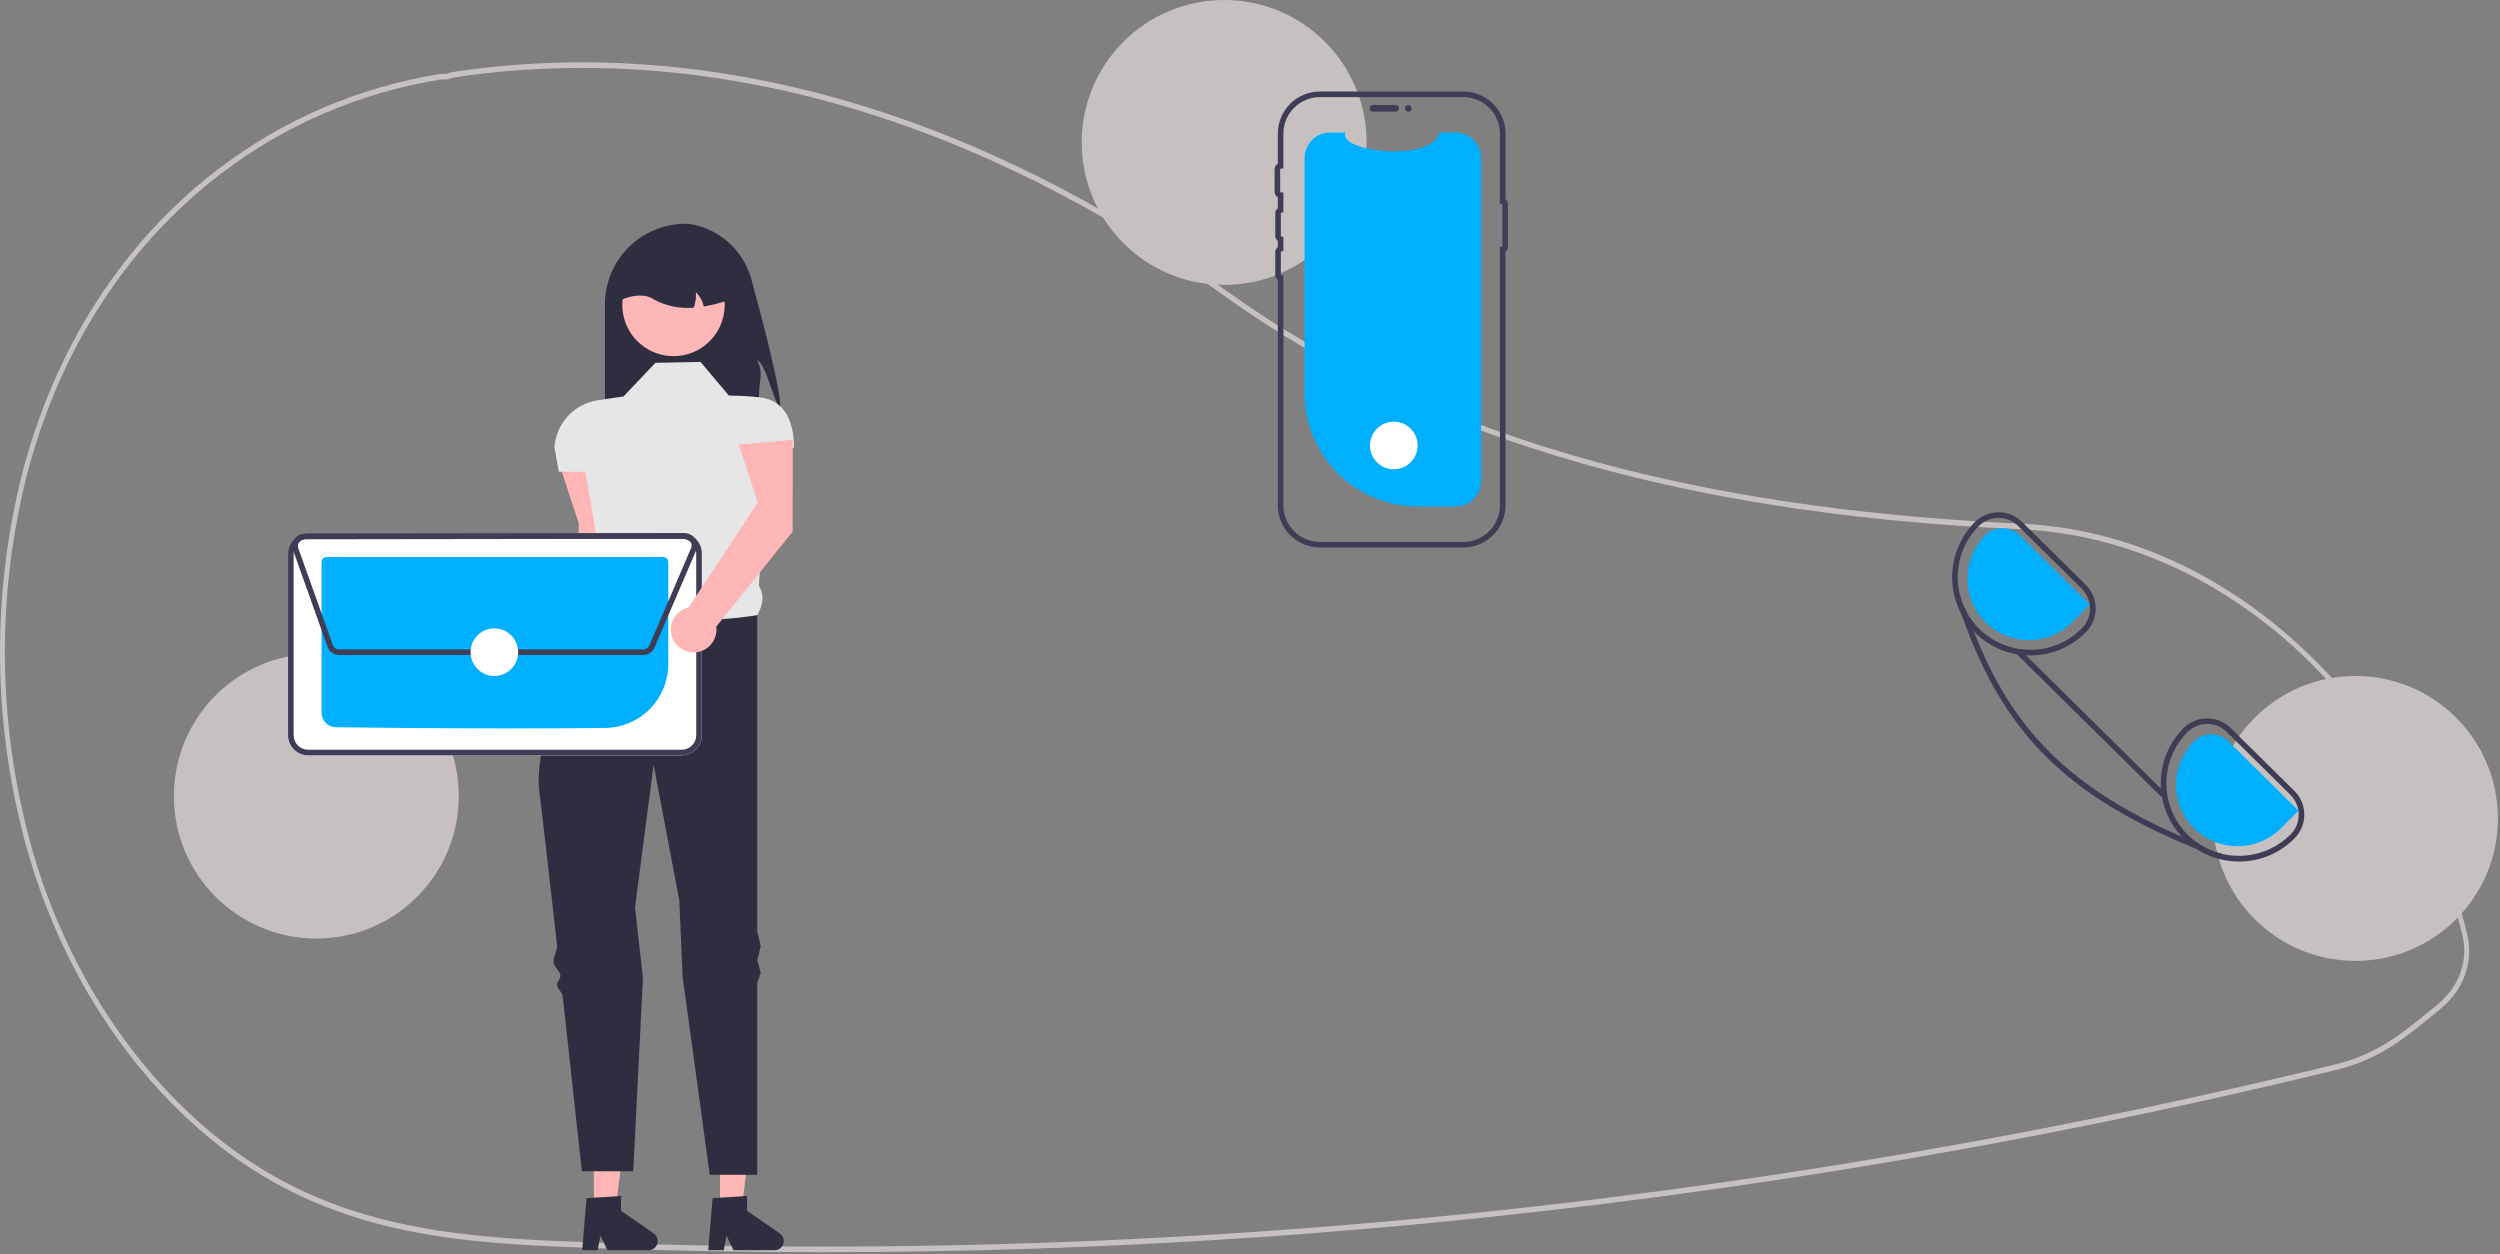 <svg width="895" height="449" viewBox="0 0 895 449" fill="none" xmlns="http://www.w3.org/2000/svg">
<rect x="0" y="0" width="895" height="449" fill="#808080" stroke="none"/>
<g clip-path="url(#clip0_0_1)">
<path d="M294.494 448.282C267.511 448.282 240.568 447.799 213.665 446.833C175.225 445.452 135.475 444.025 98.53 423.534C72.685 409.201 49.795 386.205 32.336 357.03C20.666 337.256 12.109 315.803 6.966 293.426C-2.628 252.684 -2.301 210.235 7.919 169.646C11.501 155.73 16.438 142.199 22.66 129.246C49.603 73.453 98.745 36 157.486 26.492C157.971 26.429 158.462 26.419 158.949 26.461C159.213 26.475 159.477 26.49 159.745 26.479L160.091 26.369C160.977 26.061 161.887 25.828 162.811 25.671C253.405 12.184 349.176 39.473 439.764 104.584C509.806 154.936 602.631 182.049 723.545 187.474L725.262 187.563C758.921 189.497 791.48 203.374 819.422 227.696C847.001 251.702 867.709 283.73 879.306 320.32C880.731 324.781 882.038 329.425 883.19 334.121C884.262 338.486 884.187 343.053 882.97 347.38C881.754 351.707 879.438 355.645 876.249 358.811V358.82L875.948 359.13C875.223 359.851 874.46 360.542 873.681 361.185L872.764 361.941C865.037 368.307 858.934 373.335 851.629 377.24C846.757 379.827 841.576 381.783 836.21 383.061C806.745 390.245 776.823 396.905 747.274 402.858C689.89 414.429 630.993 423.974 572.22 431.227C480.081 442.588 387.331 448.284 294.494 448.282V448.282ZM158.262 28.437C158.082 28.435 157.901 28.448 157.723 28.474C99.531 37.893 50.854 74.978 24.178 130.219C18.017 143.043 13.129 156.44 9.583 170.219C-0.544 210.448 -0.866 252.52 8.642 292.899C13.735 315.063 22.209 336.31 33.765 355.896C51.054 384.784 73.71 407.55 99.284 421.731C135.898 442.039 175.46 443.46 213.72 444.833C333.382 449.109 453.196 443.894 572.035 429.238C630.77 421.989 689.628 412.451 746.975 400.888C776.503 394.939 806.405 388.284 835.85 381.104C841.087 379.858 846.143 377.95 850.898 375.426C858.055 371.6 864.1 366.619 871.753 360.314L872.67 359.56C873.34 359.006 873.998 358.414 874.628 357.799L874.809 357.609C881.098 351.271 883.543 342.907 881.518 334.665V334.664C880.379 330.018 879.086 325.424 877.675 321.009C853.985 246.263 792.701 193.439 725.178 189.561L723.471 189.472C668.239 186.993 619.907 180.128 575.72 168.481C522.97 154.579 476.918 133.651 438.844 106.281C348.602 41.418 253.231 14.231 163.033 27.654C162.19 27.8 161.361 28.015 160.554 28.297L159.931 28.471C159.577 28.487 159.223 28.483 158.869 28.459C158.661 28.448 158.459 28.437 158.262 28.437H158.262Z" fill="#C6C0C0"/>
<path d="M279.327 146.056C276.829 143.659 274.274 130.294 271.085 128.937C273.468 134.206 271.738 135.601 271.725 141.383C271.755 144.666 271.372 147.94 270.584 151.128H216.56V108.966C216.559 105.178 217.306 101.426 218.755 97.926C220.205 94.426 222.33 91.246 225.009 88.567C227.687 85.889 230.867 83.764 234.367 82.314C237.867 80.864 241.619 80.118 245.407 80.118C246.853 80.147 248.29 80.357 249.683 80.744C254.327 81.998 258.559 84.451 261.955 87.856C265.352 91.262 267.793 95.501 269.034 100.148C273.152 115.202 279.702 140.26 279.327 146.056Z" fill="#2F2E41"/>
<path d="M219.73 197.923L219.756 165.06L200.439 166.786L207.256 187.513L204.065 239.609C202.518 239.956 201.105 240.746 199.999 241.883C198.892 243.019 198.141 244.453 197.835 246.009C197.53 247.566 197.684 249.177 198.278 250.648C198.873 252.118 199.882 253.384 201.184 254.29C202.485 255.196 204.022 255.705 205.607 255.753C207.193 255.801 208.758 255.386 210.112 254.56C211.466 253.734 212.55 252.532 213.232 251.101C213.915 249.669 214.166 248.07 213.955 246.498L219.73 197.923Z" fill="#FFB6B6"/>
<path d="M257.746 432.76L265.55 432.759L269.263 402.657H257.744L257.746 432.76Z" fill="#FFB6B6"/>
<path d="M255.103 428.91L267.44 428.174V433.459L279.169 441.56C279.748 441.96 280.185 442.535 280.414 443.2C280.644 443.866 280.655 444.587 280.445 445.259C280.236 445.932 279.817 446.519 279.25 446.936C278.683 447.353 277.997 447.579 277.293 447.578H262.605L260.074 442.35L259.085 447.578H253.547L255.103 428.91Z" fill="#2F2E41"/>
<path d="M212.62 432.76L220.425 432.759L224.137 402.657H212.619L212.62 432.76Z" fill="#FFB6B6"/>
<path d="M209.977 428.91L222.314 428.174V433.459L234.044 441.56C234.623 441.96 235.059 442.535 235.289 443.2C235.518 443.866 235.529 444.587 235.32 445.259C235.11 445.932 234.691 446.519 234.124 446.936C233.557 447.353 232.872 447.579 232.167 447.578H217.48L214.948 442.35L213.96 447.578H208.422L209.977 428.91Z" fill="#2F2E41"/>
<path d="M250.796 129.571L234.629 129.888L223.217 141.935L214.067 143.277C209.929 143.884 206.124 145.893 203.288 148.968C200.453 152.044 198.759 155.999 198.49 160.174L200.075 168.88H209.585L215.087 201.183C212.948 206.634 212.802 210.937 217.193 212.627L230.825 238.304L271.085 220.235C273.126 216.725 273.781 213.199 271.694 209.771L274.572 160.321H284.249C284.249 151.072 281.121 143.275 271.929 142.246C268.279 141.851 264.612 141.641 260.94 141.618L250.796 129.571Z" fill="#E6E6E6"/>
<path d="M271.085 220.235C271.085 220.235 231.776 227.209 217.193 212.627C217.193 212.627 215.713 215.14 213.482 219.309C212.841 220.507 211.602 221.319 210.853 222.771C210.173 224.091 208.424 225.713 207.683 227.21C207.087 228.414 208.043 229.987 207.423 231.288C199.955 246.952 191.23 269.047 193.101 283.636C194.307 293.045 196.799 314.938 199.423 338.453C199.628 340.29 197.967 342.65 198.173 344.502C198.367 346.248 200.428 347.485 200.623 349.236C200.752 350.398 199.312 351.583 199.441 352.744C199.582 354.017 201.291 355.266 201.432 356.534C205.026 389.002 208.317 419.315 208.317 419.315H226.704L230.173 350.083L227.338 324.847L233.995 273.809L243.188 322.311L244.371 349.608L254.086 420.583H271.085V351.875L272.353 348.306L271.085 343.728L272.353 338.796L271.085 333.424V220.235Z" fill="#2F2E41"/>
<path d="M255.759 120.196C253.254 123.523 249.691 125.897 245.657 126.929C241.623 127.96 237.357 127.587 233.564 125.871C229.77 124.154 226.673 121.197 224.785 117.486C222.896 113.775 222.328 109.531 223.173 105.454C224.018 101.376 226.227 97.708 229.436 95.054C232.644 92.4 236.661 90.917 240.824 90.85C244.988 90.784 249.05 92.137 252.342 94.687C255.633 97.238 257.958 100.833 258.934 104.881C258.986 105.101 259.031 105.319 259.074 105.546C259.589 108.084 259.56 110.702 258.988 113.227C258.417 115.752 257.316 118.128 255.759 120.196V120.196Z" fill="#FFB6B6"/>
<path d="M251.937 109.739C251.549 107.788 250.565 106.005 249.122 104.636C249.265 106.505 249.005 108.384 248.362 110.145C243.542 110.572 238.7 109.613 234.407 107.381C231.174 105.187 227.059 105.377 222.266 107.381C222.265 105.05 222.724 102.741 223.616 100.587C224.508 98.433 225.816 96.476 227.465 94.828C229.113 93.179 231.07 91.871 233.224 90.979C235.378 90.087 237.687 89.628 240.018 89.629H243.188C247.896 89.629 252.411 91.5 255.74 94.829C259.069 98.158 260.94 102.673 260.94 107.381C258.015 108.43 255.002 109.22 251.937 109.739V109.739Z" fill="#2F2E41"/>
<path d="M113.249 336C141.416 336 164.249 313.167 164.249 285C164.249 256.833 141.416 234 113.249 234C85.083 234 62.249 256.833 62.249 285C62.249 313.167 85.083 336 113.249 336Z" fill="#C6C0C0"/>
<path d="M438.249 102C466.416 102 489.249 79.166 489.249 51C489.249 22.834 466.416 0 438.249 0C410.083 0 387.249 22.834 387.249 51C387.249 79.166 410.083 102 438.249 102Z" fill="#C6C0C0"/>
<path d="M843.249 344C871.416 344 894.249 321.167 894.249 293C894.249 264.833 871.416 242 843.249 242C815.083 242 792.249 264.833 792.249 293C792.249 321.167 815.083 344 843.249 344Z" fill="#C6C0C0"/>
<path d="M530.249 56.562V172.208C530.249 174.61 529.302 176.915 527.612 178.623C525.923 180.33 523.628 181.302 521.226 181.327C521.192 181.331 521.159 181.332 521.126 181.331H507.666C496.896 181.331 486.568 177.053 478.953 169.438C471.338 161.823 467.059 151.494 467.059 140.725V56.562C467.059 54.142 468.021 51.822 469.732 50.111C471.443 48.4 473.763 47.438 476.183 47.438H481.637C479.11 54.809 513.402 57.912 515.285 47.438H521.126C523.545 47.438 525.866 48.4 527.577 50.111C529.288 51.822 530.249 54.142 530.249 56.562V56.562Z" fill="#00B0FF"/>
<path d="M490.306 38.791C490.307 38.474 490.433 38.17 490.657 37.946C490.881 37.722 491.185 37.596 491.502 37.595H499.632C499.949 37.596 500.252 37.722 500.475 37.947C500.699 38.171 500.824 38.474 500.824 38.791C500.824 39.107 500.699 39.411 500.475 39.635C500.252 39.859 499.949 39.986 499.632 39.986H491.502C491.185 39.986 490.881 39.86 490.657 39.636C490.433 39.412 490.307 39.108 490.306 38.791V38.791Z" fill="#3F3D56"/>
<path d="M523.919 196H472.503C468.514 195.996 464.689 194.409 461.869 191.588C459.048 188.768 457.461 184.943 457.457 180.954V100.113C457.174 99.91 456.944 99.643 456.786 99.334C456.627 99.024 456.545 98.682 456.546 98.334V90.204C456.545 89.856 456.627 89.513 456.786 89.204C456.944 88.895 457.174 88.628 457.457 88.425V86.243C457.174 86.04 456.944 85.773 456.786 85.464C456.627 85.155 456.545 84.812 456.546 84.465V76.334C456.545 75.987 456.627 75.644 456.786 75.335C456.944 75.025 457.174 74.758 457.457 74.556V70.612C457.108 70.425 456.817 70.146 456.614 69.806C456.412 69.466 456.305 69.078 456.306 68.682V60.552C456.305 60.156 456.412 59.767 456.614 59.427C456.817 59.087 457.108 58.809 457.457 58.622V47.815C457.461 43.826 459.048 40.002 461.869 37.181C464.69 34.36 468.514 32.774 472.503 32.769H523.919C527.908 32.774 531.732 34.36 534.553 37.181C537.374 40.002 538.96 43.826 538.965 47.815V71.371C539.236 71.541 539.459 71.776 539.614 72.056C539.769 72.335 539.851 72.65 539.851 72.969V88.472C539.851 88.792 539.769 89.106 539.614 89.386C539.459 89.665 539.236 89.901 538.965 90.071V180.954C538.96 184.943 537.374 188.768 534.553 191.588C531.732 194.409 527.908 195.995 523.919 196V196ZM472.503 34.769C469.044 34.773 465.728 36.149 463.282 38.594C460.836 41.04 459.461 44.356 459.457 47.815V60.323L458.495 60.36C458.445 60.362 458.397 60.383 458.362 60.418C458.327 60.454 458.307 60.502 458.306 60.552V68.682C458.307 68.732 458.327 68.78 458.362 68.815C458.397 68.851 458.445 68.872 458.495 68.874L459.457 68.911V75.96L458.696 76.147C458.654 76.158 458.616 76.181 458.589 76.215C458.562 76.249 458.546 76.291 458.545 76.334V84.465C458.546 84.508 458.562 84.55 458.589 84.584C458.616 84.617 458.654 84.641 458.696 84.651L459.457 84.839V89.829L458.696 90.017C458.654 90.027 458.616 90.051 458.589 90.085C458.562 90.118 458.546 90.16 458.545 90.204V98.334C458.546 98.377 458.562 98.419 458.589 98.453C458.616 98.487 458.654 98.511 458.696 98.521L459.457 98.709V180.954C459.461 184.413 460.836 187.729 463.282 190.175C465.728 192.62 469.044 193.996 472.503 194H523.919C527.378 193.996 530.694 192.62 533.139 190.175C535.585 187.729 536.961 184.413 536.965 180.954V88.358H537.851V73.084H536.965V47.815C536.961 44.356 535.585 41.04 533.139 38.594C530.694 36.149 527.378 34.773 523.919 34.769L472.503 34.769Z" fill="#3F3D56"/>
<path d="M504.176 39.986C504.836 39.986 505.371 39.451 505.371 38.791C505.371 38.13 504.836 37.595 504.176 37.595C503.515 37.595 502.98 38.13 502.98 38.791C502.98 39.451 503.515 39.986 504.176 39.986Z" fill="#3F3D56"/>
<path d="M244.08 270.403H110.293C108.393 270.398 106.572 269.641 105.229 268.298C103.885 266.954 103.128 265.134 103.123 263.234V198.045C103.128 196.145 103.885 194.324 105.228 192.981C106.572 191.637 108.392 190.88 110.292 190.875H244.079C245.979 190.88 247.8 191.637 249.143 192.98C250.487 194.323 251.244 196.144 251.249 198.044V263.233C251.244 265.133 250.487 266.954 249.144 268.297C247.801 269.641 245.98 270.398 244.08 270.403Z" fill="white"/>
<path d="M244.08 270.403H110.293C108.393 270.398 106.572 269.641 105.229 268.298C103.885 266.954 103.128 265.134 103.123 263.234V198.045C103.128 196.145 103.885 194.324 105.228 192.981C106.572 191.637 108.392 190.88 110.292 190.875H244.079C245.979 190.88 247.8 191.637 249.143 192.98C250.487 194.323 251.244 196.144 251.249 198.044V263.233C251.244 265.133 250.487 266.954 249.144 268.297C247.801 269.641 245.98 270.398 244.08 270.403ZM110.293 192.875C108.923 192.879 107.61 193.425 106.641 194.394C105.673 195.363 105.127 196.676 105.123 198.046V263.233C105.127 264.603 105.673 265.916 106.642 266.885C107.611 267.853 108.924 268.399 110.294 268.403H244.078C245.448 268.399 246.761 267.853 247.73 266.884C248.699 265.915 249.245 264.602 249.249 263.232V198.045C249.245 196.675 248.699 195.362 247.73 194.393C246.761 193.425 245.448 192.879 244.078 192.875L110.293 192.875Z" fill="#3F3D56"/>
<path d="M184.357 260.769C157.971 260.769 130.458 260.517 120.193 260.353C118.842 260.325 117.556 259.771 116.609 258.808C115.661 257.844 115.128 256.549 115.123 255.198V201.236C115.124 200.753 115.316 200.289 115.657 199.946C115.999 199.604 116.462 199.411 116.946 199.409H237.422C237.905 199.409 238.369 199.602 238.712 199.943C239.054 200.285 239.247 200.748 239.249 201.232V237.844C239.227 243.82 236.863 249.55 232.664 253.803C228.466 258.057 222.768 260.495 216.792 260.596C207.225 260.72 195.896 260.769 184.357 260.769Z" fill="#00B0FF"/>
<path d="M230.271 234.48H121.411C120.5 234.477 119.611 234.194 118.866 233.669C118.121 233.144 117.556 232.402 117.247 231.544L104.926 196.978C104.688 196.311 104.614 195.597 104.71 194.896C104.806 194.195 105.068 193.527 105.476 192.948C105.883 192.37 106.423 191.897 107.051 191.57C107.679 191.244 108.376 191.073 109.084 191.071L245.156 190.882C245.803 190.881 246.442 191.022 247.028 191.295C247.614 191.569 248.134 191.967 248.549 192.463C248.965 192.958 249.267 193.539 249.434 194.164C249.601 194.789 249.628 195.443 249.515 196.08L249.62 196.124L249.23 197.036L249.226 197.045L234.331 231.8C233.991 232.596 233.425 233.274 232.704 233.751C231.982 234.227 231.136 234.481 230.271 234.48V234.48ZM245.162 192.882L109.087 193.071C108.7 193.072 108.318 193.166 107.974 193.345C107.63 193.523 107.334 193.782 107.111 194.099C106.888 194.416 106.744 194.782 106.691 195.166C106.639 195.55 106.68 195.941 106.81 196.307L119.13 230.872C119.3 231.341 119.61 231.748 120.018 232.036C120.426 232.323 120.913 232.479 121.413 232.48H230.271C230.744 232.48 231.207 232.341 231.602 232.081C231.997 231.82 232.307 231.449 232.492 231.013L247.388 196.257L248.12 196.571L247.388 196.257C247.546 195.889 247.61 195.487 247.574 195.088C247.538 194.689 247.404 194.305 247.184 193.97C246.963 193.636 246.663 193.361 246.31 193.171C245.957 192.981 245.563 192.882 245.162 192.882V192.882Z" fill="#3F3D56"/>
<path d="M176.983 242.004C181.691 242.004 185.507 238.188 185.507 233.48C185.507 228.773 181.691 224.956 176.983 224.956C172.275 224.956 168.459 228.773 168.459 233.48C168.459 238.188 172.275 242.004 176.983 242.004Z" fill="white"/>
<path d="M498.983 168.004C503.691 168.004 507.507 164.188 507.507 159.48C507.507 154.773 503.691 150.956 498.983 150.956C494.275 150.956 490.459 154.773 490.459 159.48C490.459 164.188 494.275 168.004 498.983 168.004Z" fill="white"/>
<path d="M821.379 283.12L798.609 260.64C797.501 259.537 796.185 258.664 794.739 258.07C793.292 257.476 791.743 257.174 790.179 257.18H790.099C788.524 257.185 786.965 257.502 785.512 258.113C784.06 258.724 782.744 259.617 781.639 260.74C776.548 265.893 773.652 272.818 773.561 280.061C773.469 287.304 776.189 294.301 781.149 299.58C781.389 299.84 781.639 300.09 781.889 300.34C783.274 301.717 784.803 302.94 786.449 303.99C790.951 306.898 796.2 308.437 801.559 308.42H801.729C805.408 308.407 809.047 307.666 812.437 306.238C815.827 304.81 818.9 302.723 821.479 300.1C823.714 297.833 824.958 294.772 824.939 291.589C824.92 288.406 823.64 285.361 821.379 283.12V283.12ZM820.059 298.69C815.831 302.949 810.265 305.62 804.298 306.254C798.33 306.888 792.327 305.446 787.299 302.17C785.861 301.218 784.518 300.13 783.289 298.92C778.383 294.074 775.602 287.478 775.559 280.583C775.516 273.687 778.214 267.057 783.059 262.15C783.98 261.211 785.079 260.466 786.291 259.956C787.503 259.446 788.804 259.182 790.119 259.18H790.179C791.481 259.175 792.771 259.427 793.976 259.922C795.18 260.416 796.275 261.142 797.199 262.06L819.969 284.55C821.854 286.414 822.922 288.95 822.939 291.601C822.956 294.252 821.92 296.802 820.059 298.69V298.69Z" fill="#3F3D56"/>
<path d="M746.669 209.34L723.899 186.85C721.658 184.626 718.626 183.382 715.469 183.39H715.399C713.821 183.396 712.261 183.715 710.807 184.328C709.353 184.941 708.035 185.835 706.929 186.96C702.72 191.235 699.991 196.745 699.141 202.684C698.292 208.622 699.367 214.677 702.209 219.96L702.219 219.97C703.391 222.131 704.848 224.125 706.549 225.9C706.739 226.12 706.959 226.34 707.179 226.56C712.408 231.75 719.481 234.656 726.849 234.64H727.029C730.708 234.625 734.348 233.881 737.737 232.451C741.127 231.021 744.2 228.934 746.779 226.31C747.886 225.189 748.762 223.86 749.355 222.4C749.949 220.94 750.249 219.378 750.239 217.802C750.229 216.226 749.908 214.668 749.296 213.216C748.683 211.764 747.791 210.447 746.669 209.34V209.34ZM745.349 224.91C742.955 227.345 740.103 229.282 736.957 230.608C733.811 231.935 730.433 232.626 727.019 232.64H726.849C721.721 232.638 716.709 231.12 712.442 228.277C708.174 225.433 704.843 221.392 702.867 216.66C700.891 211.928 700.358 206.718 701.335 201.685C702.312 196.651 704.756 192.018 708.359 188.37C710.223 186.485 712.759 185.417 715.41 185.4C718.061 185.383 720.611 186.419 722.499 188.28L745.269 210.76C747.153 212.628 748.219 215.166 748.234 217.818C748.249 220.471 747.212 223.021 745.349 224.91L745.349 224.91Z" fill="#3F3D56"/>
<path d="M822.834 290.188L797.731 265.394C796.085 263.772 793.863 262.869 791.552 262.883C789.241 262.898 787.03 263.828 785.404 265.471C783.37 267.525 781.761 269.961 780.669 272.638C779.577 275.315 779.023 278.181 779.04 281.072C779.056 283.963 779.642 286.822 780.764 289.487C781.886 292.151 783.523 294.568 785.58 296.6C787.637 298.632 790.074 300.238 792.752 301.327C795.43 302.416 798.297 302.966 801.188 302.947C804.079 302.927 806.938 302.338 809.601 301.213C812.264 300.088 814.68 298.449 816.709 296.39L822.834 290.188Z" fill="#00B0FF"/>
<path d="M748.129 216.404L723.026 191.61C721.38 189.988 719.157 189.085 716.846 189.099C714.535 189.113 712.324 190.044 710.698 191.686C708.664 193.741 707.055 196.177 705.963 198.854C704.871 201.531 704.318 204.397 704.334 207.288C704.35 210.179 704.936 213.038 706.059 215.703C707.181 218.367 708.817 220.784 710.874 222.816C712.931 224.848 715.368 226.454 718.047 227.543C720.725 228.632 723.591 229.182 726.482 229.163C729.374 229.143 732.232 228.554 734.896 227.429C737.559 226.304 739.974 224.665 742.003 222.605L748.129 216.404Z" fill="#00B0FF"/>
<path d="M795.249 305.63L794.649 307.21C791.829 306.14 789.096 305.067 786.449 303.99C739.569 284.86 717.189 262.47 702.219 219.97L702.209 219.96C701.499 217.96 700.809 215.913 700.139 213.82L701.719 213.31C702.247 215.323 703.02 217.264 704.019 219.09C704.839 221.42 705.682 223.69 706.549 225.9C720.619 261.77 741.369 282.27 781.149 299.58C783.149 300.45 785.199 301.313 787.299 302.17C789.738 303.759 792.425 304.928 795.249 305.63V305.63Z" fill="#3F3D56"/>
<path d="M723.482 232.82L722.076 234.243L774.014 285.541L775.42 284.117L723.482 232.82Z" fill="#3F3D56"/>
<path d="M283.765 190.315L283.791 157.452L264.474 159.178L271.291 179.905L246.544 217.419C244.997 217.766 243.584 218.556 242.477 219.692C241.371 220.829 240.62 222.263 240.314 223.819C240.009 225.375 240.163 226.987 240.757 228.457C241.352 229.927 242.361 231.193 243.663 232.099C244.964 233.006 246.501 233.514 248.086 233.562C249.672 233.61 251.237 233.196 252.59 232.37C253.944 231.544 255.029 230.342 255.711 228.91C256.394 227.478 256.645 225.879 256.434 224.307L283.765 190.315Z" fill="#FFB6B6"/>
</g>
<defs>
<clipPath id="clip0_0_1">
<rect width="894.249" height="448.282" fill="white"/>
</clipPath>
</defs>
</svg>
